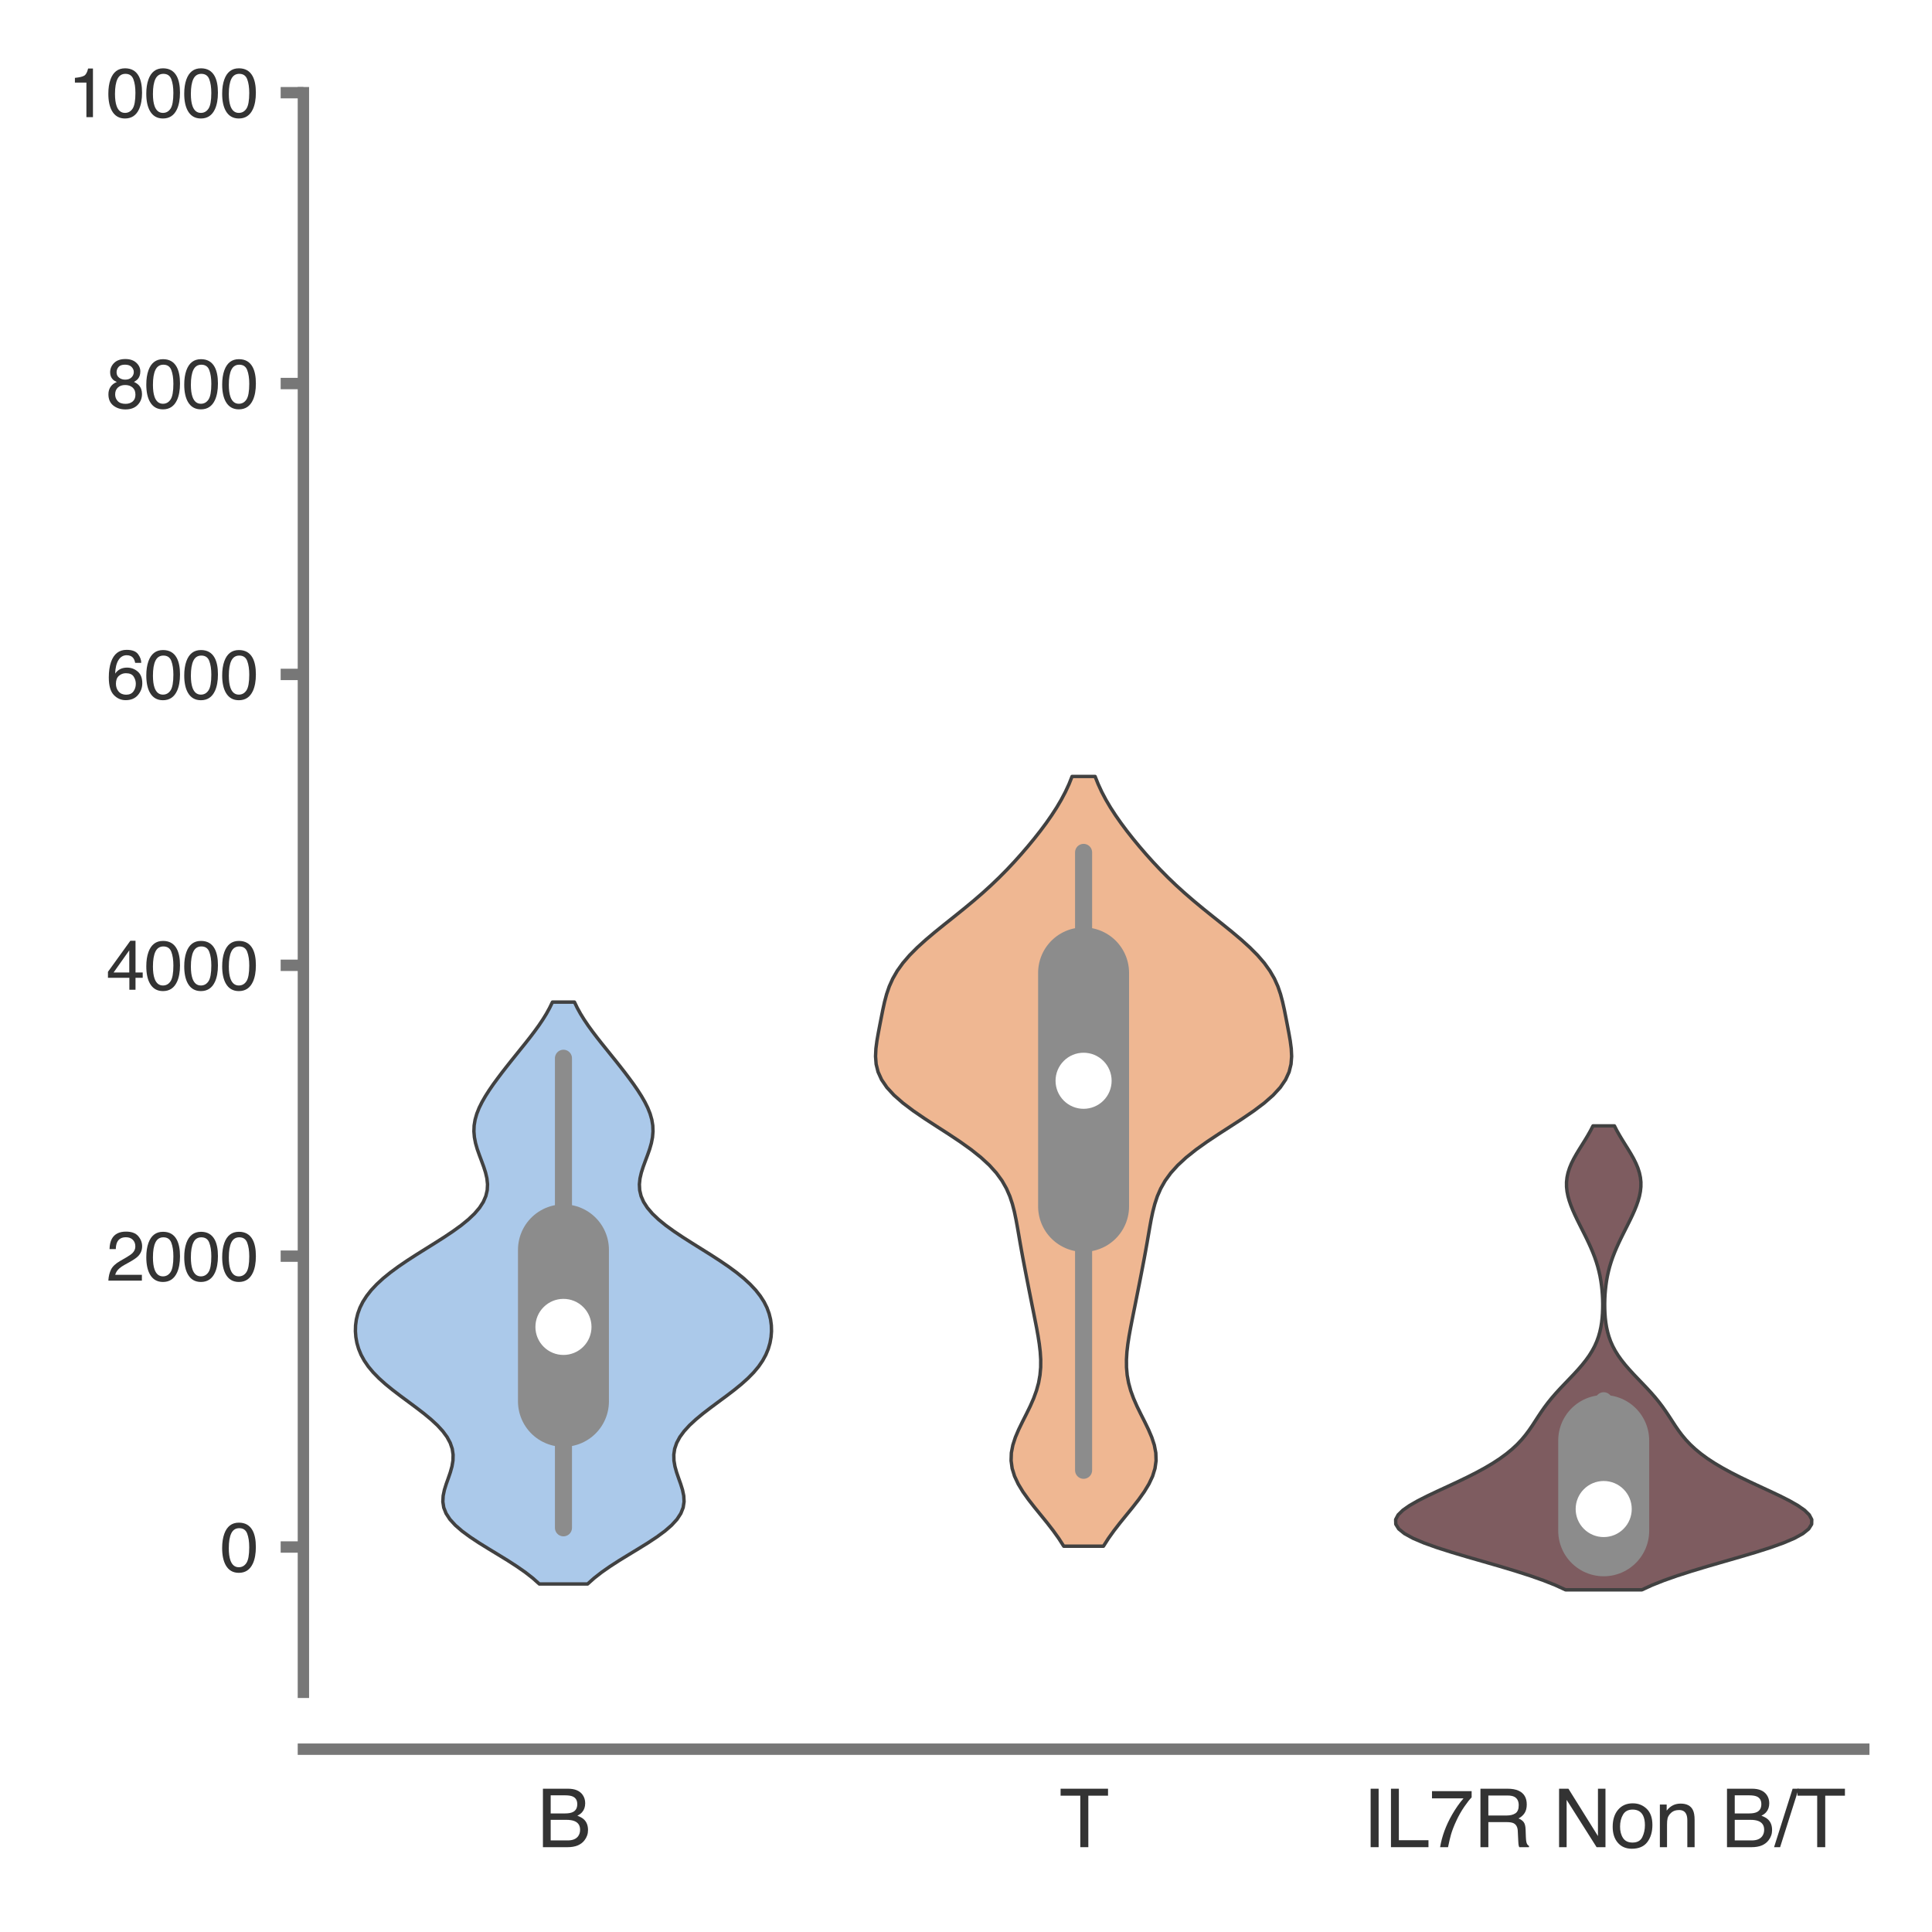 <?xml version="1.0" encoding="utf-8" standalone="no"?>
<!DOCTYPE svg PUBLIC "-//W3C//DTD SVG 1.1//EN"
  "http://www.w3.org/Graphics/SVG/1.1/DTD/svg11.dtd">
<svg xmlns:xlink="http://www.w3.org/1999/xlink" width="84.96pt" height="84.96pt" viewBox="0 0 84.96 84.96" xmlns="http://www.w3.org/2000/svg" version="1.1">
 <defs>
  <style type="text/css">*{stroke-linejoin: round; stroke-linecap: butt}</style>
 </defs>
 <g id="figure_1">
  <g id="patch_1">
   <path d="M 0 84.96 
L 84.96 84.96 
L 84.96 0 
L 0 0 
z
" style="fill: #ffffff"/>
  </g>
  <g id="axes_1">
   <g id="patch_2">
    <path d="M 13.342 74.42 
L 81.96 74.42 
L 81.96 4.076 
L 13.342 4.076 
z
" style="fill: #ffffff"/>
   </g>
   <g id="matplotlib.axis_1">
    <g id="xtick_1">
     <g id="text_1">
      <!-- B -->
      <g style="fill: #333333" transform="translate(23.611 81.23) scale(0.035 -0.035)">
       <defs>
        <path id="Helvetica-42" d="M 2213 2650 
Q 2606 2650 2825 2759 
Q 3169 2931 3169 3378 
Q 3169 3828 2803 3984 
Q 2597 4072 2191 4072 
L 1081 4072 
L 1081 2650 
L 2213 2650 
z
M 2422 531 
Q 2994 531 3238 863 
Q 3391 1072 3391 1369 
Q 3391 1869 2944 2050 
Q 2706 2147 2316 2147 
L 1081 2147 
L 1081 531 
L 2422 531 
z
M 472 4591 
L 2444 4591 
Q 3250 4591 3591 4109 
Q 3791 3825 3791 3453 
Q 3791 3019 3544 2741 
Q 3416 2594 3175 2472 
Q 3528 2338 3703 2169 
Q 4013 1869 4013 1341 
Q 4013 897 3734 538 
Q 3319 0 2413 0 
L 472 0 
L 472 4591 
z
" transform="scale(0.016)"/>
       </defs>
       <use xlink:href="#Helvetica-42"/>
      </g>
     </g>
    </g>
    <g id="xtick_2">
     <g id="text_2">
      <!-- T -->
      <g style="fill: #333333" transform="translate(46.582 81.23) scale(0.035 -0.035)">
       <defs>
        <path id="Helvetica-54" d="M 3828 4591 
L 3828 4044 
L 2281 4044 
L 2281 0 
L 1650 0 
L 1650 4044 
L 103 4044 
L 103 4591 
L 3828 4591 
z
" transform="scale(0.016)"/>
       </defs>
       <use xlink:href="#Helvetica-54"/>
      </g>
     </g>
    </g>
    <g id="xtick_3">
     <g id="text_3">
      <!-- IL7R Non B/T -->
      <g style="fill: #333333" transform="translate(59.922 81.23) scale(0.035 -0.035)">
       <defs>
        <path id="Helvetica-49" d="M 628 4591 
L 1256 4591 
L 1256 0 
L 628 0 
L 628 4591 
z
" transform="scale(0.016)"/>
        <path id="Helvetica-4c" d="M 488 4591 
L 1109 4591 
L 1109 547 
L 3434 547 
L 3434 0 
L 488 0 
L 488 4591 
z
" transform="scale(0.016)"/>
        <path id="Helvetica-37" d="M 3347 4400 
L 3347 3909 
Q 3131 3700 2773 3181 
Q 2416 2663 2141 2063 
Q 1869 1478 1728 997 
Q 1638 688 1494 0 
L 872 0 
Q 1084 1281 1809 2550 
Q 2238 3294 2709 3834 
L 234 3834 
L 234 4400 
L 3347 4400 
z
" transform="scale(0.016)"/>
        <path id="Helvetica-52" d="M 2622 2488 
Q 3059 2488 3314 2663 
Q 3569 2838 3569 3294 
Q 3569 3784 3213 3963 
Q 3022 4056 2703 4056 
L 1184 4056 
L 1184 2488 
L 2622 2488 
z
M 563 4591 
L 2688 4591 
Q 3213 4591 3553 4438 
Q 4200 4144 4200 3353 
Q 4200 2941 4029 2678 
Q 3859 2416 3553 2256 
Q 3822 2147 3958 1969 
Q 4094 1791 4109 1391 
L 4131 775 
Q 4141 513 4175 384 
Q 4231 166 4375 103 
L 4375 0 
L 3613 0 
Q 3581 59 3562 153 
Q 3544 247 3531 516 
L 3494 1281 
Q 3472 1731 3159 1884 
Q 2981 1969 2600 1969 
L 1184 1969 
L 1184 0 
L 563 0 
L 563 4591 
z
" transform="scale(0.016)"/>
        <path id="Helvetica-20" transform="scale(0.016)"/>
        <path id="Helvetica-4e" d="M 488 4591 
L 1222 4591 
L 3541 872 
L 3541 4591 
L 4131 4591 
L 4131 0 
L 3434 0 
L 1081 3716 
L 1081 0 
L 488 0 
L 488 4591 
z
M 2269 4591 
L 2269 4591 
z
" transform="scale(0.016)"/>
        <path id="Helvetica-6f" d="M 1741 363 
Q 2300 363 2508 786 
Q 2716 1209 2716 1728 
Q 2716 2197 2566 2491 
Q 2328 2953 1747 2953 
Q 1231 2953 997 2559 
Q 763 2166 763 1609 
Q 763 1075 997 719 
Q 1231 363 1741 363 
z
M 1763 3444 
Q 2409 3444 2856 3012 
Q 3303 2581 3303 1744 
Q 3303 934 2909 406 
Q 2516 -122 1688 -122 
Q 997 -122 590 345 
Q 184 813 184 1600 
Q 184 2444 612 2944 
Q 1041 3444 1763 3444 
z
M 1744 3428 
L 1744 3428 
z
" transform="scale(0.016)"/>
        <path id="Helvetica-6e" d="M 413 3347 
L 947 3347 
L 947 2872 
Q 1184 3166 1450 3294 
Q 1716 3422 2041 3422 
Q 2753 3422 3003 2925 
Q 3141 2653 3141 2147 
L 3141 0 
L 2569 0 
L 2569 2109 
Q 2569 2416 2478 2603 
Q 2328 2916 1934 2916 
Q 1734 2916 1606 2875 
Q 1375 2806 1200 2600 
Q 1059 2434 1017 2257 
Q 975 2081 975 1753 
L 975 0 
L 413 0 
L 413 3347 
z
M 1734 3428 
L 1734 3428 
z
" transform="scale(0.016)"/>
        <path id="Helvetica-2f" d="M 1456 4591 
L 1931 4591 
L 475 0 
L 0 0 
L 1456 4591 
z
" transform="scale(0.016)"/>
       </defs>
       <use xlink:href="#Helvetica-49"/>
       <use xlink:href="#Helvetica-4c" x="27.783"/>
       <use xlink:href="#Helvetica-37" x="83.398"/>
       <use xlink:href="#Helvetica-52" x="139.014"/>
       <use xlink:href="#Helvetica-20" x="211.23"/>
       <use xlink:href="#Helvetica-4e" x="239.014"/>
       <use xlink:href="#Helvetica-6f" x="311.23"/>
       <use xlink:href="#Helvetica-6e" x="366.846"/>
       <use xlink:href="#Helvetica-20" x="422.461"/>
       <use xlink:href="#Helvetica-42" x="450.244"/>
       <use xlink:href="#Helvetica-2f" x="516.943"/>
       <use xlink:href="#Helvetica-54" x="544.727"/>
      </g>
     </g>
    </g>
   </g>
   <g id="matplotlib.axis_2">
    <g id="ytick_1">
     <g id="line2d_1">
      <defs>
       <path id="m2c992ebb34" d="M 0 0 
L -1 0 
" style="stroke: #777777; stroke-width: 0.5"/>
      </defs>
      <g>
       <use xlink:href="#m2c992ebb34" x="13.342" y="68.03" style="fill: #777777; stroke: #777777; stroke-width: 0.5"/>
      </g>
     </g>
     <g id="text_4">
      <!-- 0 -->
      <g style="fill: #333333" transform="translate(9.673 69.107) scale(0.03 -0.03)">
       <defs>
        <path id="Helvetica-30" d="M 1731 4475 
Q 2600 4475 2988 3759 
Q 3288 3206 3288 2244 
Q 3288 1331 3016 734 
Q 2622 -122 1728 -122 
Q 922 -122 528 578 
Q 200 1163 200 2147 
Q 200 2909 397 3456 
Q 766 4475 1731 4475 
z
M 1725 391 
Q 2163 391 2422 778 
Q 2681 1166 2681 2222 
Q 2681 2984 2493 3476 
Q 2306 3969 1766 3969 
Q 1269 3969 1039 3501 
Q 809 3034 809 2125 
Q 809 1441 956 1025 
Q 1181 391 1725 391 
z
" transform="scale(0.016)"/>
       </defs>
       <use xlink:href="#Helvetica-30"/>
      </g>
     </g>
    </g>
    <g id="ytick_2">
     <g id="line2d_2">
      <g>
       <use xlink:href="#m2c992ebb34" x="13.342" y="55.24" style="fill: #777777; stroke: #777777; stroke-width: 0.5"/>
      </g>
     </g>
     <g id="text_5">
      <!-- 2000 -->
      <g style="fill: #333333" transform="translate(4.669 56.316) scale(0.03 -0.03)">
       <defs>
        <path id="Helvetica-32" d="M 200 0 
Q 231 578 439 1006 
Q 647 1434 1250 1784 
L 1850 2131 
Q 2253 2366 2416 2531 
Q 2672 2791 2672 3125 
Q 2672 3516 2437 3745 
Q 2203 3975 1813 3975 
Q 1234 3975 1013 3538 
Q 894 3303 881 2888 
L 309 2888 
Q 319 3472 525 3841 
Q 891 4491 1816 4491 
Q 2584 4491 2939 4075 
Q 3294 3659 3294 3150 
Q 3294 2613 2916 2231 
Q 2697 2009 2131 1694 
L 1703 1456 
Q 1397 1288 1222 1134 
Q 909 863 828 531 
L 3272 531 
L 3272 0 
L 200 0 
z
" transform="scale(0.016)"/>
       </defs>
       <use xlink:href="#Helvetica-32"/>
       <use xlink:href="#Helvetica-30" x="55.615"/>
       <use xlink:href="#Helvetica-30" x="111.23"/>
       <use xlink:href="#Helvetica-30" x="166.846"/>
      </g>
     </g>
    </g>
    <g id="ytick_3">
     <g id="line2d_3">
      <g>
       <use xlink:href="#m2c992ebb34" x="13.342" y="42.449" style="fill: #777777; stroke: #777777; stroke-width: 0.5"/>
      </g>
     </g>
     <g id="text_6">
      <!-- 4000 -->
      <g style="fill: #333333" transform="translate(4.669 43.525) scale(0.03 -0.03)">
       <defs>
        <path id="Helvetica-34" d="M 2116 1584 
L 2116 3613 
L 681 1584 
L 2116 1584 
z
M 2125 0 
L 2125 1094 
L 163 1094 
L 163 1644 
L 2213 4488 
L 2688 4488 
L 2688 1584 
L 3347 1584 
L 3347 1094 
L 2688 1094 
L 2688 0 
L 2125 0 
z
" transform="scale(0.016)"/>
       </defs>
       <use xlink:href="#Helvetica-34"/>
       <use xlink:href="#Helvetica-30" x="55.615"/>
       <use xlink:href="#Helvetica-30" x="111.23"/>
       <use xlink:href="#Helvetica-30" x="166.846"/>
      </g>
     </g>
    </g>
    <g id="ytick_4">
     <g id="line2d_4">
      <g>
       <use xlink:href="#m2c992ebb34" x="13.342" y="29.658" style="fill: #777777; stroke: #777777; stroke-width: 0.5"/>
      </g>
     </g>
     <g id="text_7">
      <!-- 6000 -->
      <g style="fill: #333333" transform="translate(4.669 30.734) scale(0.03 -0.03)">
       <defs>
        <path id="Helvetica-36" d="M 1872 4494 
Q 2622 4494 2917 4105 
Q 3213 3716 3213 3303 
L 2656 3303 
Q 2606 3569 2497 3719 
Q 2294 4000 1881 4000 
Q 1409 4000 1131 3564 
Q 853 3128 822 2316 
Q 1016 2600 1309 2741 
Q 1578 2866 1909 2866 
Q 2472 2866 2890 2506 
Q 3309 2147 3309 1434 
Q 3309 825 2912 354 
Q 2516 -116 1781 -116 
Q 1153 -116 697 361 
Q 241 838 241 1966 
Q 241 2800 444 3381 
Q 834 4494 1872 4494 
z
M 1831 384 
Q 2275 384 2495 682 
Q 2716 981 2716 1388 
Q 2716 1731 2519 2042 
Q 2322 2353 1803 2353 
Q 1441 2353 1167 2112 
Q 894 1872 894 1388 
Q 894 963 1142 673 
Q 1391 384 1831 384 
z
" transform="scale(0.016)"/>
       </defs>
       <use xlink:href="#Helvetica-36"/>
       <use xlink:href="#Helvetica-30" x="55.615"/>
       <use xlink:href="#Helvetica-30" x="111.23"/>
       <use xlink:href="#Helvetica-30" x="166.846"/>
      </g>
     </g>
    </g>
    <g id="ytick_5">
     <g id="line2d_5">
      <g>
       <use xlink:href="#m2c992ebb34" x="13.342" y="16.867" style="fill: #777777; stroke: #777777; stroke-width: 0.5"/>
      </g>
     </g>
     <g id="text_8">
      <!-- 8000 -->
      <g style="fill: #333333" transform="translate(4.669 17.943) scale(0.03 -0.03)">
       <defs>
        <path id="Helvetica-38" d="M 1741 2600 
Q 2113 2600 2322 2808 
Q 2531 3016 2531 3303 
Q 2531 3553 2331 3762 
Q 2131 3972 1722 3972 
Q 1316 3972 1134 3762 
Q 953 3553 953 3272 
Q 953 2956 1187 2778 
Q 1422 2600 1741 2600 
z
M 1775 384 
Q 2166 384 2423 595 
Q 2681 806 2681 1225 
Q 2681 1659 2415 1884 
Q 2150 2109 1734 2109 
Q 1331 2109 1076 1879 
Q 822 1650 822 1244 
Q 822 894 1055 639 
Q 1288 384 1775 384 
z
M 975 2384 
Q 741 2484 609 2619 
Q 363 2869 363 3269 
Q 363 3769 725 4128 
Q 1088 4488 1753 4488 
Q 2397 4488 2762 4148 
Q 3128 3809 3128 3356 
Q 3128 2938 2916 2678 
Q 2797 2531 2547 2391 
Q 2825 2263 2984 2097 
Q 3281 1784 3281 1284 
Q 3281 694 2884 283 
Q 2488 -128 1763 -128 
Q 1109 -128 657 226 
Q 206 581 206 1256 
Q 206 1653 400 1942 
Q 594 2231 975 2384 
z
" transform="scale(0.016)"/>
       </defs>
       <use xlink:href="#Helvetica-38"/>
       <use xlink:href="#Helvetica-30" x="55.615"/>
       <use xlink:href="#Helvetica-30" x="111.23"/>
       <use xlink:href="#Helvetica-30" x="166.846"/>
      </g>
     </g>
    </g>
    <g id="ytick_6">
     <g id="line2d_6">
      <g>
       <use xlink:href="#m2c992ebb34" x="13.342" y="4.076" style="fill: #777777; stroke: #777777; stroke-width: 0.5"/>
      </g>
     </g>
     <g id="text_9">
      <!-- 10000 -->
      <g style="fill: #333333" transform="translate(3 5.152) scale(0.03 -0.03)">
       <defs>
        <path id="Helvetica-31" d="M 613 3169 
L 613 3600 
Q 1222 3659 1462 3798 
Q 1703 3938 1822 4456 
L 2266 4456 
L 2266 0 
L 1666 0 
L 1666 3169 
L 613 3169 
z
" transform="scale(0.016)"/>
       </defs>
       <use xlink:href="#Helvetica-31"/>
       <use xlink:href="#Helvetica-30" x="55.615"/>
       <use xlink:href="#Helvetica-30" x="111.23"/>
       <use xlink:href="#Helvetica-30" x="166.846"/>
       <use xlink:href="#Helvetica-30" x="222.461"/>
      </g>
     </g>
    </g>
   </g>
   <g id="PolyCollection_1">
    <defs>
     <path id="m0c7238489e" d="M 25.839 -15.304 
L 23.717 -15.304 
L 23.428 -15.562 
L 23.096 -15.821 
L 22.726 -16.079 
L 22.325 -16.338 
L 21.904 -16.596 
L 21.478 -16.855 
L 21.061 -17.113 
L 20.67 -17.372 
L 20.319 -17.63 
L 20.021 -17.889 
L 19.785 -18.147 
L 19.616 -18.406 
L 19.514 -18.664 
L 19.474 -18.923 
L 19.488 -19.181 
L 19.542 -19.44 
L 19.622 -19.698 
L 19.714 -19.956 
L 19.803 -20.215 
L 19.875 -20.473 
L 19.919 -20.732 
L 19.925 -20.99 
L 19.887 -21.249 
L 19.799 -21.507 
L 19.66 -21.766 
L 19.47 -22.024 
L 19.233 -22.283 
L 18.954 -22.541 
L 18.641 -22.8 
L 18.305 -23.058 
L 17.957 -23.317 
L 17.608 -23.575 
L 17.269 -23.834 
L 16.952 -24.092 
L 16.664 -24.351 
L 16.411 -24.609 
L 16.195 -24.868 
L 16.018 -25.126 
L 15.877 -25.385 
L 15.771 -25.643 
L 15.695 -25.902 
L 15.649 -26.16 
L 15.629 -26.418 
L 15.636 -26.677 
L 15.67 -26.935 
L 15.734 -27.194 
L 15.828 -27.452 
L 15.957 -27.711 
L 16.123 -27.969 
L 16.326 -28.228 
L 16.569 -28.486 
L 16.85 -28.745 
L 17.168 -29.003 
L 17.52 -29.262 
L 17.899 -29.52 
L 18.299 -29.779 
L 18.711 -30.037 
L 19.125 -30.296 
L 19.531 -30.554 
L 19.918 -30.813 
L 20.275 -31.071 
L 20.593 -31.33 
L 20.865 -31.588 
L 21.086 -31.847 
L 21.253 -32.105 
L 21.365 -32.364 
L 21.426 -32.622 
L 21.439 -32.88 
L 21.412 -33.139 
L 21.352 -33.397 
L 21.269 -33.656 
L 21.174 -33.914 
L 21.077 -34.173 
L 20.986 -34.431 
L 20.912 -34.69 
L 20.862 -34.948 
L 20.84 -35.207 
L 20.85 -35.465 
L 20.893 -35.724 
L 20.967 -35.982 
L 21.07 -36.241 
L 21.198 -36.499 
L 21.347 -36.758 
L 21.512 -37.016 
L 21.69 -37.275 
L 21.879 -37.533 
L 22.074 -37.792 
L 22.275 -38.05 
L 22.48 -38.309 
L 22.688 -38.567 
L 22.896 -38.826 
L 23.104 -39.084 
L 23.307 -39.342 
L 23.504 -39.601 
L 23.691 -39.859 
L 23.866 -40.118 
L 24.026 -40.376 
L 24.169 -40.635 
L 24.294 -40.893 
L 25.262 -40.893 
L 25.262 -40.893 
L 25.387 -40.635 
L 25.53 -40.376 
L 25.69 -40.118 
L 25.865 -39.859 
L 26.052 -39.601 
L 26.249 -39.342 
L 26.452 -39.084 
L 26.66 -38.826 
L 26.868 -38.567 
L 27.076 -38.309 
L 27.281 -38.05 
L 27.482 -37.792 
L 27.677 -37.533 
L 27.866 -37.275 
L 28.044 -37.016 
L 28.209 -36.758 
L 28.358 -36.499 
L 28.486 -36.241 
L 28.589 -35.982 
L 28.663 -35.724 
L 28.706 -35.465 
L 28.716 -35.207 
L 28.694 -34.948 
L 28.644 -34.69 
L 28.57 -34.431 
L 28.479 -34.173 
L 28.382 -33.914 
L 28.287 -33.656 
L 28.204 -33.397 
L 28.144 -33.139 
L 28.117 -32.88 
L 28.13 -32.622 
L 28.191 -32.364 
L 28.303 -32.105 
L 28.47 -31.847 
L 28.691 -31.588 
L 28.963 -31.33 
L 29.281 -31.071 
L 29.638 -30.813 
L 30.025 -30.554 
L 30.431 -30.296 
L 30.845 -30.037 
L 31.257 -29.779 
L 31.657 -29.52 
L 32.036 -29.262 
L 32.388 -29.003 
L 32.706 -28.745 
L 32.987 -28.486 
L 33.23 -28.228 
L 33.433 -27.969 
L 33.599 -27.711 
L 33.728 -27.452 
L 33.822 -27.194 
L 33.886 -26.935 
L 33.92 -26.677 
L 33.927 -26.418 
L 33.907 -26.16 
L 33.861 -25.902 
L 33.785 -25.643 
L 33.679 -25.385 
L 33.538 -25.126 
L 33.361 -24.868 
L 33.145 -24.609 
L 32.892 -24.351 
L 32.604 -24.092 
L 32.287 -23.834 
L 31.948 -23.575 
L 31.599 -23.317 
L 31.251 -23.058 
L 30.915 -22.8 
L 30.602 -22.541 
L 30.323 -22.283 
L 30.086 -22.024 
L 29.896 -21.766 
L 29.757 -21.507 
L 29.669 -21.249 
L 29.631 -20.99 
L 29.637 -20.732 
L 29.681 -20.473 
L 29.753 -20.215 
L 29.842 -19.956 
L 29.934 -19.698 
L 30.014 -19.44 
L 30.068 -19.181 
L 30.082 -18.923 
L 30.042 -18.664 
L 29.94 -18.406 
L 29.771 -18.147 
L 29.535 -17.889 
L 29.237 -17.63 
L 28.886 -17.372 
L 28.495 -17.113 
L 28.078 -16.855 
L 27.652 -16.596 
L 27.231 -16.338 
L 26.83 -16.079 
L 26.46 -15.821 
L 26.128 -15.562 
L 25.839 -15.304 
z
" style="stroke: #414141; stroke-width: 0.15"/>
    </defs>
    <g clip-path="url(#p711b0ba0ef)">
     <use xlink:href="#m0c7238489e" x="0" y="84.96" style="fill: #abc9ea; stroke: #414141; stroke-width: 0.15"/>
    </g>
   </g>
   <g id="PolyCollection_2">
    <defs>
     <path id="mde18f081fc" d="M 48.524 -16.966 
L 46.778 -16.966 
L 46.559 -17.308 
L 46.314 -17.65 
L 46.049 -17.992 
L 45.772 -18.333 
L 45.494 -18.675 
L 45.227 -19.017 
L 44.983 -19.359 
L 44.776 -19.701 
L 44.616 -20.043 
L 44.51 -20.385 
L 44.463 -20.727 
L 44.474 -21.069 
L 44.54 -21.411 
L 44.651 -21.753 
L 44.796 -22.094 
L 44.962 -22.436 
L 45.135 -22.778 
L 45.303 -23.12 
L 45.453 -23.462 
L 45.577 -23.804 
L 45.672 -24.146 
L 45.733 -24.488 
L 45.764 -24.83 
L 45.766 -25.172 
L 45.744 -25.514 
L 45.704 -25.855 
L 45.651 -26.197 
L 45.59 -26.539 
L 45.523 -26.881 
L 45.455 -27.223 
L 45.386 -27.565 
L 45.318 -27.907 
L 45.25 -28.249 
L 45.183 -28.591 
L 45.116 -28.933 
L 45.05 -29.275 
L 44.985 -29.616 
L 44.922 -29.958 
L 44.861 -30.3 
L 44.802 -30.642 
L 44.743 -30.984 
L 44.68 -31.326 
L 44.609 -31.668 
L 44.521 -32.01 
L 44.408 -32.352 
L 44.259 -32.694 
L 44.065 -33.036 
L 43.816 -33.377 
L 43.508 -33.719 
L 43.137 -34.061 
L 42.709 -34.403 
L 42.23 -34.745 
L 41.717 -35.087 
L 41.186 -35.429 
L 40.659 -35.771 
L 40.159 -36.113 
L 39.706 -36.455 
L 39.316 -36.797 
L 39.002 -37.138 
L 38.768 -37.48 
L 38.613 -37.822 
L 38.528 -38.164 
L 38.502 -38.506 
L 38.518 -38.848 
L 38.563 -39.19 
L 38.623 -39.532 
L 38.688 -39.874 
L 38.755 -40.216 
L 38.823 -40.558 
L 38.898 -40.899 
L 38.989 -41.241 
L 39.106 -41.583 
L 39.26 -41.925 
L 39.457 -42.267 
L 39.703 -42.609 
L 39.997 -42.951 
L 40.337 -43.293 
L 40.715 -43.635 
L 41.12 -43.977 
L 41.543 -44.319 
L 41.971 -44.66 
L 42.395 -45.002 
L 42.808 -45.344 
L 43.204 -45.686 
L 43.58 -46.028 
L 43.937 -46.37 
L 44.276 -46.712 
L 44.598 -47.054 
L 44.905 -47.396 
L 45.199 -47.738 
L 45.481 -48.08 
L 45.75 -48.421 
L 46.005 -48.763 
L 46.244 -49.105 
L 46.466 -49.447 
L 46.668 -49.789 
L 46.849 -50.131 
L 47.008 -50.473 
L 47.144 -50.815 
L 48.157 -50.815 
L 48.157 -50.815 
L 48.294 -50.473 
L 48.452 -50.131 
L 48.633 -49.789 
L 48.835 -49.447 
L 49.057 -49.105 
L 49.297 -48.763 
L 49.552 -48.421 
L 49.821 -48.08 
L 50.103 -47.738 
L 50.397 -47.396 
L 50.704 -47.054 
L 51.026 -46.712 
L 51.364 -46.37 
L 51.721 -46.028 
L 52.098 -45.686 
L 52.494 -45.344 
L 52.906 -45.002 
L 53.331 -44.66 
L 53.759 -44.319 
L 54.181 -43.977 
L 54.587 -43.635 
L 54.964 -43.293 
L 55.304 -42.951 
L 55.599 -42.609 
L 55.844 -42.267 
L 56.042 -41.925 
L 56.195 -41.583 
L 56.312 -41.241 
L 56.403 -40.899 
L 56.479 -40.558 
L 56.547 -40.216 
L 56.613 -39.874 
L 56.678 -39.532 
L 56.738 -39.19 
L 56.783 -38.848 
L 56.8 -38.506 
L 56.773 -38.164 
L 56.689 -37.822 
L 56.533 -37.48 
L 56.299 -37.138 
L 55.985 -36.797 
L 55.596 -36.455 
L 55.142 -36.113 
L 54.642 -35.771 
L 54.116 -35.429 
L 53.585 -35.087 
L 53.071 -34.745 
L 52.593 -34.403 
L 52.164 -34.061 
L 51.794 -33.719 
L 51.485 -33.377 
L 51.237 -33.036 
L 51.043 -32.694 
L 50.894 -32.352 
L 50.781 -32.01 
L 50.693 -31.668 
L 50.621 -31.326 
L 50.559 -30.984 
L 50.5 -30.642 
L 50.441 -30.3 
L 50.38 -29.958 
L 50.317 -29.616 
L 50.252 -29.275 
L 50.186 -28.933 
L 50.119 -28.591 
L 50.051 -28.249 
L 49.983 -27.907 
L 49.915 -27.565 
L 49.846 -27.223 
L 49.778 -26.881 
L 49.712 -26.539 
L 49.65 -26.197 
L 49.597 -25.855 
L 49.557 -25.514 
L 49.536 -25.172 
L 49.538 -24.83 
L 49.568 -24.488 
L 49.63 -24.146 
L 49.724 -23.804 
L 49.849 -23.462 
L 49.999 -23.12 
L 50.166 -22.778 
L 50.339 -22.436 
L 50.505 -22.094 
L 50.65 -21.753 
L 50.762 -21.411 
L 50.827 -21.069 
L 50.839 -20.727 
L 50.791 -20.385 
L 50.686 -20.043 
L 50.525 -19.701 
L 50.318 -19.359 
L 50.075 -19.017 
L 49.808 -18.675 
L 49.53 -18.333 
L 49.253 -17.992 
L 48.988 -17.65 
L 48.743 -17.308 
L 48.524 -16.966 
z
" style="stroke: #414141; stroke-width: 0.15"/>
    </defs>
    <g clip-path="url(#p711b0ba0ef)">
     <use xlink:href="#mde18f081fc" x="0" y="84.96" style="fill: #efb792; stroke: #414141; stroke-width: 0.15"/>
    </g>
   </g>
   <g id="PolyCollection_3">
    <defs>
     <path id="maca101fb73" d="M 72.201 -15.047 
L 68.846 -15.047 
L 68.397 -15.253 
L 67.878 -15.459 
L 67.294 -15.665 
L 66.652 -15.871 
L 65.966 -16.078 
L 65.255 -16.284 
L 64.54 -16.49 
L 63.847 -16.696 
L 63.199 -16.902 
L 62.623 -17.108 
L 62.138 -17.314 
L 61.763 -17.52 
L 61.509 -17.726 
L 61.38 -17.932 
L 61.374 -18.138 
L 61.483 -18.344 
L 61.694 -18.551 
L 61.99 -18.757 
L 62.35 -18.963 
L 62.757 -19.169 
L 63.191 -19.375 
L 63.637 -19.581 
L 64.079 -19.787 
L 64.507 -19.993 
L 64.914 -20.199 
L 65.293 -20.405 
L 65.641 -20.611 
L 65.957 -20.817 
L 66.24 -21.024 
L 66.491 -21.23 
L 66.713 -21.436 
L 66.908 -21.642 
L 67.08 -21.848 
L 67.235 -22.054 
L 67.377 -22.26 
L 67.511 -22.466 
L 67.645 -22.672 
L 67.782 -22.878 
L 67.926 -23.084 
L 68.082 -23.29 
L 68.25 -23.497 
L 68.429 -23.703 
L 68.618 -23.909 
L 68.814 -24.115 
L 69.012 -24.321 
L 69.208 -24.527 
L 69.397 -24.733 
L 69.575 -24.939 
L 69.739 -25.145 
L 69.887 -25.351 
L 70.015 -25.557 
L 70.126 -25.763 
L 70.217 -25.969 
L 70.292 -26.176 
L 70.351 -26.382 
L 70.397 -26.588 
L 70.431 -26.794 
L 70.455 -27 
L 70.47 -27.206 
L 70.478 -27.412 
L 70.48 -27.618 
L 70.476 -27.824 
L 70.465 -28.03 
L 70.449 -28.236 
L 70.426 -28.442 
L 70.396 -28.649 
L 70.359 -28.855 
L 70.313 -29.061 
L 70.259 -29.267 
L 70.196 -29.473 
L 70.125 -29.679 
L 70.045 -29.885 
L 69.958 -30.091 
L 69.865 -30.297 
L 69.767 -30.503 
L 69.665 -30.709 
L 69.561 -30.915 
L 69.457 -31.122 
L 69.355 -31.328 
L 69.257 -31.534 
L 69.165 -31.74 
L 69.082 -31.946 
L 69.01 -32.152 
L 68.952 -32.358 
L 68.911 -32.564 
L 68.889 -32.77 
L 68.888 -32.976 
L 68.91 -33.182 
L 68.954 -33.388 
L 69.02 -33.595 
L 69.105 -33.801 
L 69.208 -34.007 
L 69.324 -34.213 
L 69.449 -34.419 
L 69.578 -34.625 
L 69.706 -34.831 
L 69.83 -35.037 
L 69.946 -35.243 
L 70.052 -35.449 
L 70.995 -35.449 
L 70.995 -35.449 
L 71.1 -35.243 
L 71.217 -35.037 
L 71.341 -34.831 
L 71.469 -34.625 
L 71.598 -34.419 
L 71.723 -34.213 
L 71.839 -34.007 
L 71.941 -33.801 
L 72.027 -33.595 
L 72.093 -33.388 
L 72.137 -33.182 
L 72.159 -32.976 
L 72.158 -32.77 
L 72.136 -32.564 
L 72.095 -32.358 
L 72.037 -32.152 
L 71.965 -31.946 
L 71.882 -31.74 
L 71.79 -31.534 
L 71.692 -31.328 
L 71.59 -31.122 
L 71.486 -30.915 
L 71.382 -30.709 
L 71.28 -30.503 
L 71.182 -30.297 
L 71.089 -30.091 
L 71.002 -29.885 
L 70.922 -29.679 
L 70.851 -29.473 
L 70.788 -29.267 
L 70.734 -29.061 
L 70.688 -28.855 
L 70.65 -28.649 
L 70.621 -28.442 
L 70.598 -28.236 
L 70.581 -28.03 
L 70.571 -27.824 
L 70.567 -27.618 
L 70.569 -27.412 
L 70.577 -27.206 
L 70.592 -27 
L 70.616 -26.794 
L 70.65 -26.588 
L 70.696 -26.382 
L 70.755 -26.176 
L 70.829 -25.969 
L 70.921 -25.763 
L 71.031 -25.557 
L 71.16 -25.351 
L 71.307 -25.145 
L 71.471 -24.939 
L 71.65 -24.733 
L 71.839 -24.527 
L 72.035 -24.321 
L 72.233 -24.115 
L 72.429 -23.909 
L 72.618 -23.703 
L 72.797 -23.497 
L 72.965 -23.29 
L 73.12 -23.084 
L 73.265 -22.878 
L 73.402 -22.672 
L 73.536 -22.466 
L 73.67 -22.26 
L 73.812 -22.054 
L 73.966 -21.848 
L 74.139 -21.642 
L 74.334 -21.436 
L 74.556 -21.23 
L 74.807 -21.024 
L 75.09 -20.817 
L 75.406 -20.611 
L 75.754 -20.405 
L 76.133 -20.199 
L 76.539 -19.993 
L 76.968 -19.787 
L 77.41 -19.581 
L 77.855 -19.375 
L 78.29 -19.169 
L 78.696 -18.963 
L 79.057 -18.757 
L 79.353 -18.551 
L 79.563 -18.344 
L 79.672 -18.138 
L 79.667 -17.932 
L 79.538 -17.726 
L 79.283 -17.52 
L 78.909 -17.314 
L 78.424 -17.108 
L 77.848 -16.902 
L 77.2 -16.696 
L 76.506 -16.49 
L 75.792 -16.284 
L 75.081 -16.078 
L 74.395 -15.871 
L 73.753 -15.665 
L 73.169 -15.459 
L 72.65 -15.253 
L 72.201 -15.047 
z
" style="stroke: #414141; stroke-width: 0.15"/>
    </defs>
    <g clip-path="url(#p711b0ba0ef)">
     <use xlink:href="#maca101fb73" x="0" y="84.96" style="fill: #7e5c60; stroke: #414141; stroke-width: 0.15"/>
    </g>
   </g>
   <g id="line2d_7">
    <path d="M 24.778 67.186 
L 24.778 46.537 
" clip-path="url(#p711b0ba0ef)" style="fill: none; stroke: #8c8c8c; stroke-width: 0.75; stroke-linecap: round"/>
   </g>
   <g id="line2d_8">
    <path d="M 24.778 61.624 
L 24.778 54.962 
" clip-path="url(#p711b0ba0ef)" style="fill: none; stroke: #8c8c8c; stroke-width: 4; stroke-linecap: round"/>
   </g>
   <g id="line2d_9">
    <path d="M 24.778 58.351 
" clip-path="url(#p711b0ba0ef)" style="fill: none; stroke: #414141; stroke-width: 1.2; stroke-linecap: round"/>
    <defs>
     <path id="m51df2cae49" d="M 0 0.833 
C 0.221 0.833 0.433 0.746 0.589 0.589 
C 0.746 0.433 0.833 0.221 0.833 0 
C 0.833 -0.221 0.746 -0.433 0.589 -0.589 
C 0.433 -0.746 0.221 -0.833 0 -0.833 
C -0.221 -0.833 -0.433 -0.746 -0.589 -0.589 
C -0.746 -0.433 -0.833 -0.221 -0.833 0 
C -0.833 0.221 -0.746 0.433 -0.589 0.589 
C -0.433 0.746 -0.221 0.833 0 0.833 
z
" style="stroke: #ffffff; stroke-width: 0.8"/>
    </defs>
    <g clip-path="url(#p711b0ba0ef)">
     <use xlink:href="#m51df2cae49" x="24.778" y="58.351" style="fill: #ffffff; stroke: #ffffff; stroke-width: 0.8"/>
    </g>
   </g>
   <g id="line2d_10">
    <path d="M 47.651 64.656 
L 47.651 37.484 
" clip-path="url(#p711b0ba0ef)" style="fill: none; stroke: #8c8c8c; stroke-width: 0.75; stroke-linecap: round"/>
   </g>
   <g id="line2d_11">
    <path d="M 47.651 53.051 
L 47.651 42.782 
" clip-path="url(#p711b0ba0ef)" style="fill: none; stroke: #8c8c8c; stroke-width: 4; stroke-linecap: round"/>
   </g>
   <g id="line2d_12">
    <path d="M 47.651 47.527 
" clip-path="url(#p711b0ba0ef)" style="fill: none; stroke: #414141; stroke-width: 1.2; stroke-linecap: round"/>
    <g clip-path="url(#p711b0ba0ef)">
     <use xlink:href="#m51df2cae49" x="47.651" y="47.527" style="fill: #ffffff; stroke: #ffffff; stroke-width: 0.8"/>
    </g>
   </g>
   <g id="line2d_13">
    <path d="M 70.523 67.814 
L 70.523 61.598 
" clip-path="url(#p711b0ba0ef)" style="fill: none; stroke: #8c8c8c; stroke-width: 0.75; stroke-linecap: round"/>
   </g>
   <g id="line2d_14">
    <path d="M 70.523 67.317 
L 70.523 63.346 
" clip-path="url(#p711b0ba0ef)" style="fill: none; stroke: #8c8c8c; stroke-width: 4; stroke-linecap: round"/>
   </g>
   <g id="line2d_15">
    <path d="M 70.523 66.36 
" clip-path="url(#p711b0ba0ef)" style="fill: none; stroke: #414141; stroke-width: 1.2; stroke-linecap: round"/>
    <g clip-path="url(#p711b0ba0ef)">
     <use xlink:href="#m51df2cae49" x="70.523" y="66.36" style="fill: #ffffff; stroke: #ffffff; stroke-width: 0.8"/>
    </g>
   </g>
   <g id="patch_3">
    <path d="M 13.342 74.42 
L 13.342 4.076 
" style="fill: none; stroke: #777777; stroke-width: 0.5; stroke-linejoin: miter; stroke-linecap: square"/>
   </g>
   <g id="patch_4">
    <path d="M 13.342 76.92 
L 81.96 76.92 
" style="fill: none; stroke: #777777; stroke-width: 0.5; stroke-linejoin: miter; stroke-linecap: square"/>
   </g>
  </g>
 </g>
 <defs>
  <clipPath id="p711b0ba0ef">
   <rect x="13.342" y="4.076" width="68.618" height="70.343"/>
  </clipPath>
 </defs>
</svg>
